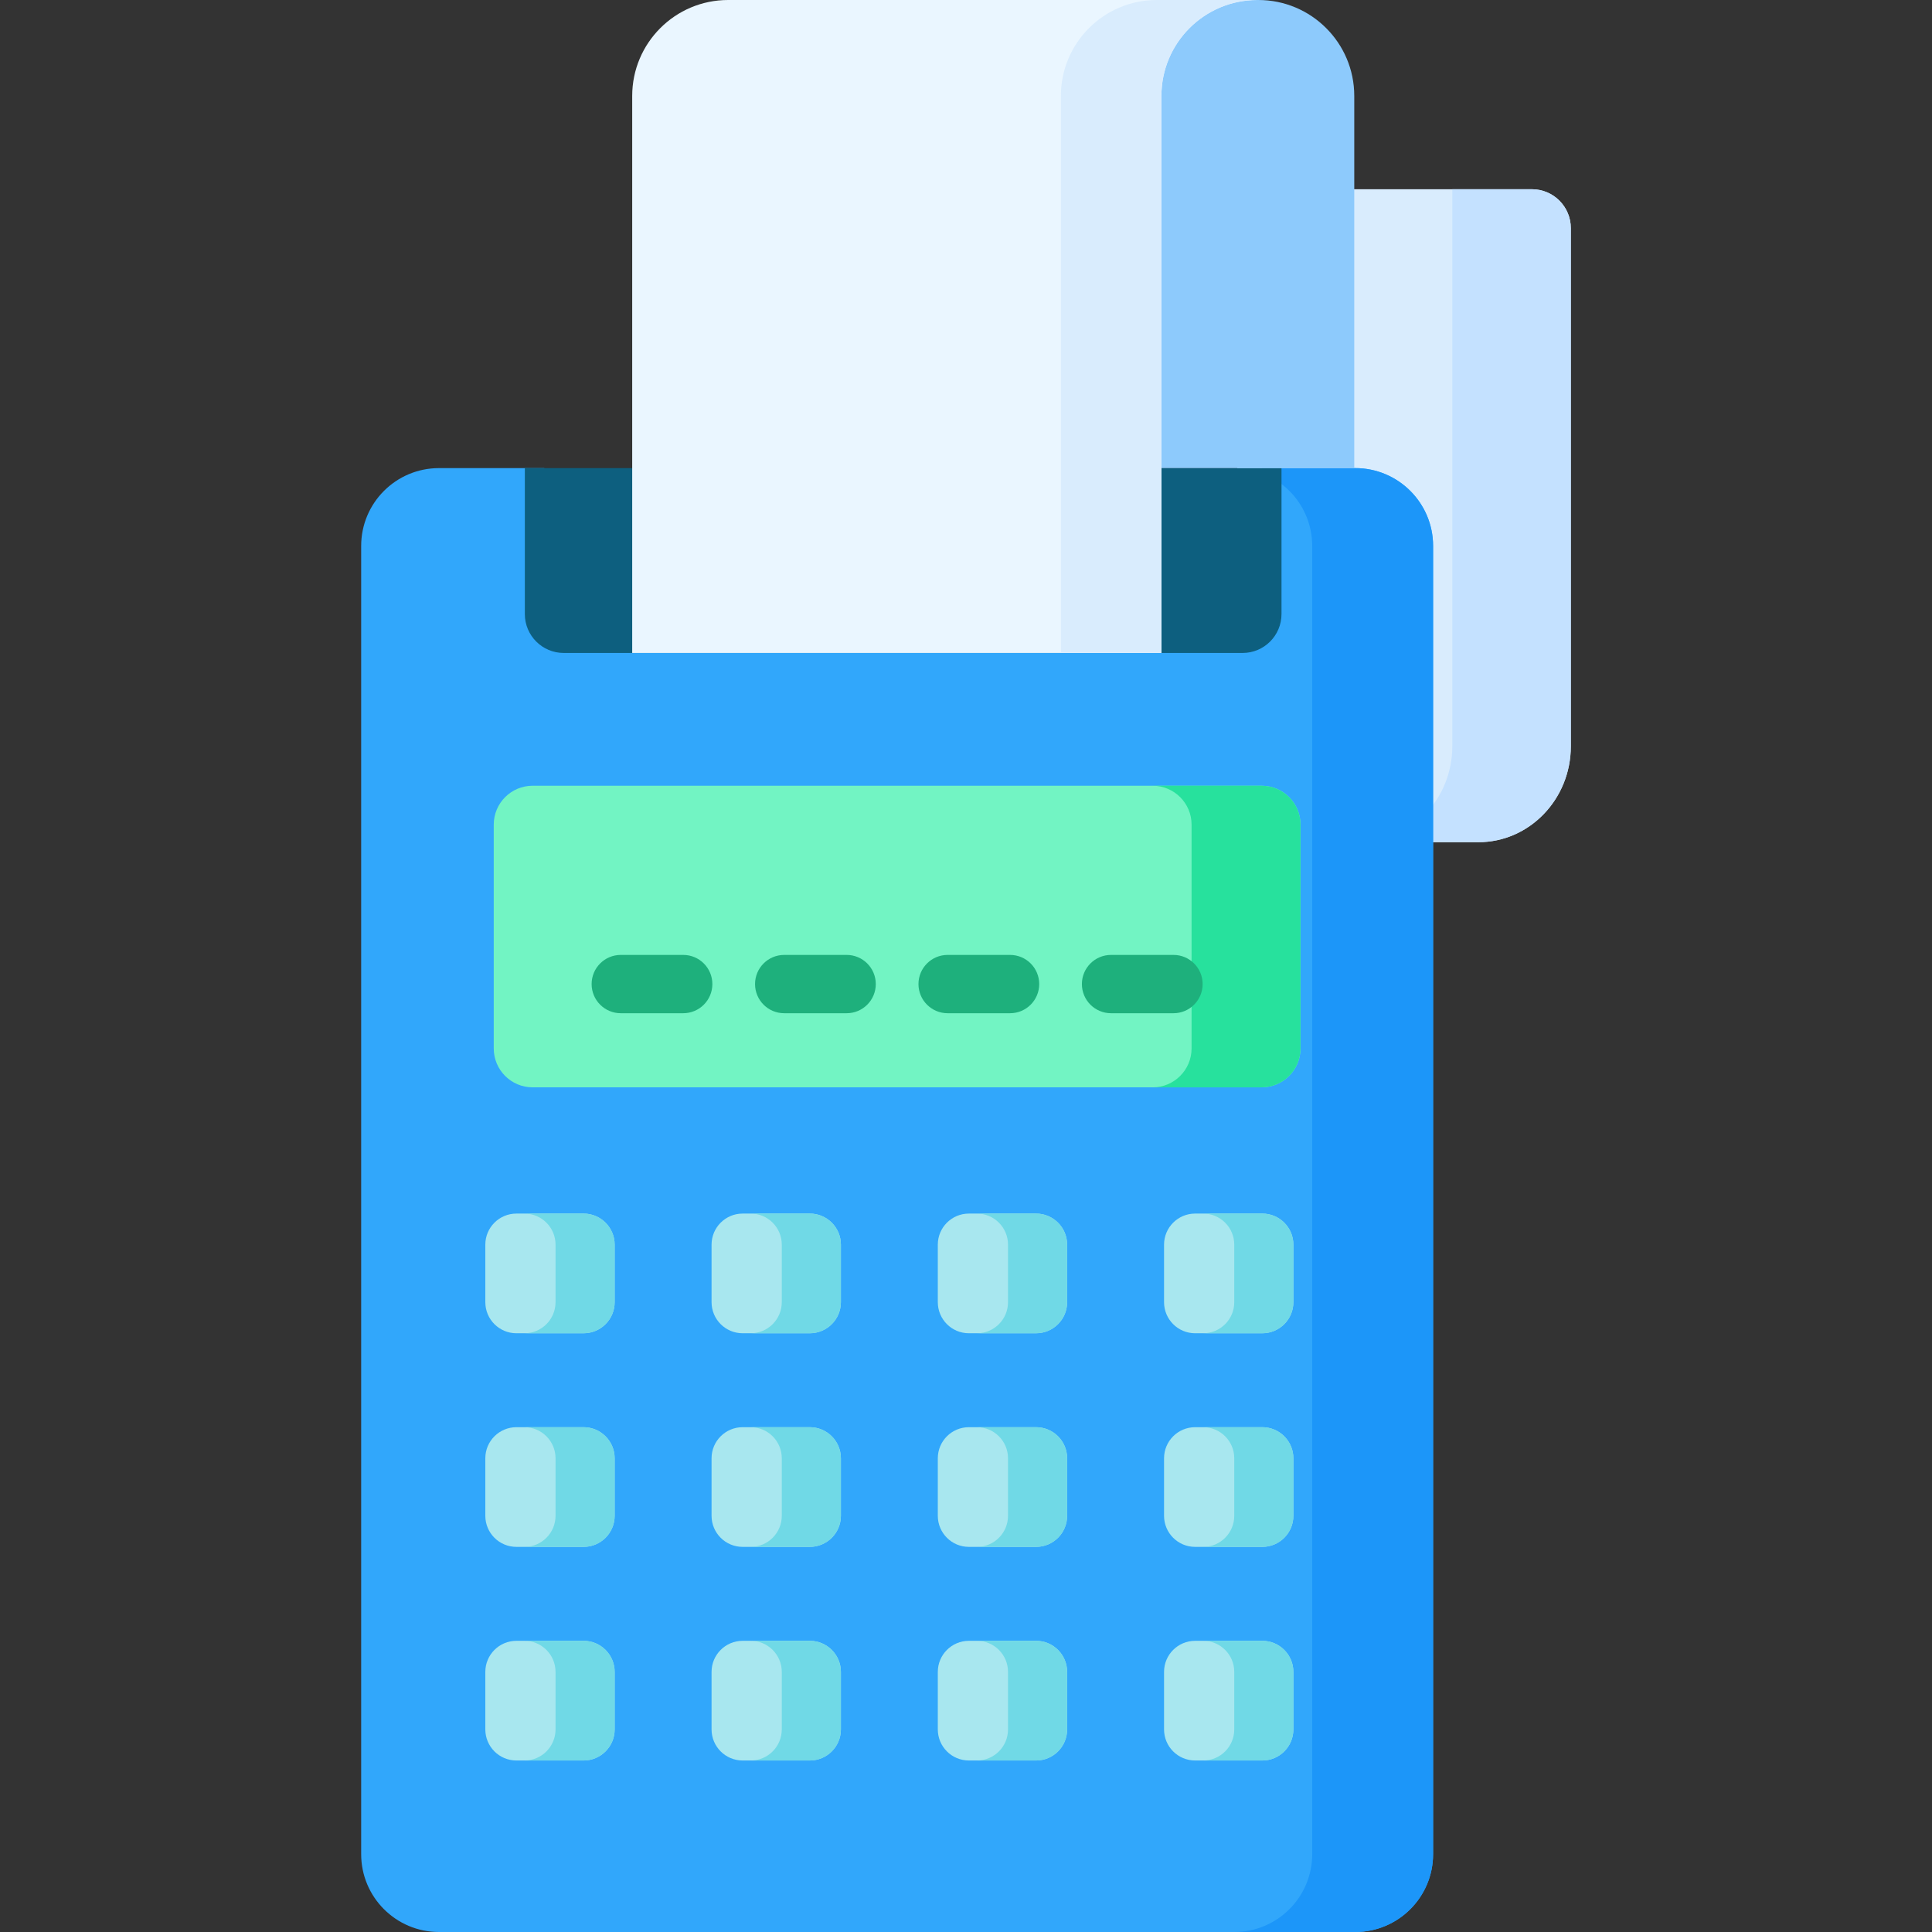 <svg id="Capa_1" enable-background="new 0 0 512 512" height="512" viewBox="0 0 512 512" width="512" xmlns="http://www.w3.org/2000/svg"><rect x="0" y="0" width="512" height="512" fill="#333333" stroke="none"/><g><g><g><g><g><path d="m327.901 50.144v173.045h63.878c13.534 0 24.505-11.383 24.505-25.425v-137.305c0-5.696-4.618-10.314-10.314-10.314h-78.069z" fill="#d9ecfd"/></g><g><g><path d="m405.972 50.149c5.696 0 10.314 4.618 10.314 10.314v137.303c0 14.038-10.974 25.425-24.507 25.425h-31.397c13.532 0 24.496-11.387 24.496-25.425v-147.617z" fill="#c4e1ff"/></g></g></g></g><path d="m379.786 144.679v346.697c0 11.383-9.241 20.624-20.634 20.624h-242.814c-11.394 0-20.624-9.241-20.624-20.624v-346.697c0-11.394 9.231-20.624 20.624-20.624h27.897v38.673c0 2.854 2.318 5.161 5.161 5.161h179.901c2.843 0 5.161-2.308 5.161-5.161v-38.673h24.694c11.394-.001 20.634 9.23 20.634 20.624z" fill="#31a7fb"/><path d="m379.786 144.679v346.697c0 11.383-9.241 20.624-20.634 20.624h-32.039c11.394 0 20.635-9.241 20.635-20.624v-346.697c0-11.394-9.241-20.624-20.635-20.624h32.039c11.394-.001 20.634 9.23 20.634 20.624z" fill="#1c96f9"/><path d="m329.297 173.043h-179.895c-5.696 0-10.314-4.618-10.314-10.314v-38.676h200.524v38.676c-.001 5.696-4.618 10.314-10.315 10.314z" fill="#0d5f7f"/><g><path d="m334.336 288.157h-193.176c-5.696 0-10.314-4.618-10.314-10.314v-59.303c0-5.696 4.618-10.314 10.314-10.314h193.175c5.696 0 10.314 4.618 10.314 10.314v59.303c.001 5.697-4.617 10.314-10.313 10.314z" fill="#72f4c3"/><path d="m344.647 218.543v59.297c0 5.697-4.615 10.322-10.312 10.322h-28.876c5.697 0 10.322-4.626 10.322-10.322v-59.297c0-5.697-4.626-10.312-10.322-10.312h28.876c5.697 0 10.312 4.615 10.312 10.312z" fill="#27e19d"/></g><g><g><g><path d="m358.894 124.053v-98.628c0-14.042-11.383-25.425-25.425-25.425h-140.085v124.053z" fill="#8dcafc"/></g><g><path d="m307.785 173.045v-147.62c0-14.043 11.382-25.425 25.425-25.425h-140.244c-14.042 0-25.425 11.383-25.425 25.425v147.62z" fill="#eaf6ff"/></g><g><path d="m333.213 0c-14.045 0-25.425 11.38-25.425 25.425v147.617h-26.64v-147.617c-.001-14.045 11.379-25.425 25.424-25.425z" fill="#d9ecfd"/></g></g></g></g><g><g><g><g><path d="m154.652 353.327h-17.798c-4.55 0-8.239-3.689-8.239-8.239v-15.239c0-4.55 3.689-8.239 8.239-8.239h17.798c4.55 0 8.239 3.689 8.239 8.239v15.239c.001 4.55-3.688 8.239-8.239 8.239z" fill="#a8e7ef"/><path d="m162.892 329.846v15.241c0 4.555-3.689 8.243-8.236 8.243h-15.668c4.548 0 8.236-3.689 8.236-8.243v-15.241c0-4.548-3.689-8.236-8.236-8.236h15.668c4.547 0 8.236 3.688 8.236 8.236z" fill="#70d9e6"/></g></g><g><g><path d="m154.652 409.939h-17.798c-4.55 0-8.239-3.689-8.239-8.239v-15.24c0-4.55 3.689-8.239 8.239-8.239h17.798c4.55 0 8.239 3.689 8.239 8.239v15.24c.001 4.55-3.688 8.239-8.239 8.239z" fill="#a8e7ef"/><path d="m162.892 386.458v15.241c0 4.555-3.689 8.243-8.236 8.243h-15.668c4.548 0 8.236-3.689 8.236-8.243v-15.241c0-4.548-3.689-8.236-8.236-8.236h15.668c4.547 0 8.236 3.688 8.236 8.236z" fill="#70d9e6"/></g></g><g><g><path d="m154.652 466.551h-17.798c-4.55 0-8.239-3.689-8.239-8.239v-15.239c0-4.55 3.689-8.239 8.239-8.239h17.798c4.55 0 8.239 3.689 8.239 8.239v15.239c.001 4.55-3.688 8.239-8.239 8.239z" fill="#a8e7ef"/><path d="m162.892 443.07v15.241c0 4.555-3.689 8.243-8.236 8.243h-15.668c4.548 0 8.236-3.689 8.236-8.243v-15.241c0-4.548-3.689-8.236-8.236-8.236h15.668c4.547 0 8.236 3.689 8.236 8.236z" fill="#70d9e6"/></g></g></g><g><g><g><path d="m214.609 353.327h-17.799c-4.55 0-8.239-3.689-8.239-8.239v-15.239c0-4.55 3.689-8.239 8.239-8.239h17.798c4.55 0 8.239 3.689 8.239 8.239v15.239c.001 4.55-3.688 8.239-8.238 8.239z" fill="#a8e7ef"/><path d="m222.848 329.846v15.241c0 4.555-3.689 8.243-8.236 8.243h-15.668c4.548 0 8.236-3.689 8.236-8.243v-15.241c0-4.548-3.689-8.236-8.236-8.236h15.668c4.547 0 8.236 3.688 8.236 8.236z" fill="#70d9e6"/></g></g><g><g><path d="m214.609 409.939h-17.799c-4.55 0-8.239-3.689-8.239-8.239v-15.24c0-4.55 3.689-8.239 8.239-8.239h17.798c4.55 0 8.239 3.689 8.239 8.239v15.24c.001 4.55-3.688 8.239-8.238 8.239z" fill="#a8e7ef"/><path d="m222.848 386.458v15.241c0 4.555-3.689 8.243-8.236 8.243h-15.668c4.548 0 8.236-3.689 8.236-8.243v-15.241c0-4.548-3.689-8.236-8.236-8.236h15.668c4.547 0 8.236 3.688 8.236 8.236z" fill="#70d9e6"/></g></g><g><g><path d="m214.609 466.551h-17.799c-4.55 0-8.239-3.689-8.239-8.239v-15.239c0-4.55 3.689-8.239 8.239-8.239h17.798c4.55 0 8.239 3.689 8.239 8.239v15.239c.001 4.55-3.688 8.239-8.238 8.239z" fill="#a8e7ef"/><path d="m222.848 443.07v15.241c0 4.555-3.689 8.243-8.236 8.243h-15.668c4.548 0 8.236-3.689 8.236-8.243v-15.241c0-4.548-3.689-8.236-8.236-8.236h15.668c4.547 0 8.236 3.689 8.236 8.236z" fill="#70d9e6"/></g></g></g><g><g><g><path d="m274.565 353.327h-17.798c-4.55 0-8.239-3.689-8.239-8.239v-15.239c0-4.55 3.689-8.239 8.239-8.239h17.798c4.55 0 8.239 3.689 8.239 8.239v15.239c0 4.55-3.689 8.239-8.239 8.239z" fill="#a8e7ef"/><path d="m282.804 329.846v15.241c0 4.555-3.689 8.243-8.236 8.243h-15.668c4.548 0 8.236-3.689 8.236-8.243v-15.241c0-4.548-3.689-8.236-8.236-8.236h15.668c4.548 0 8.236 3.688 8.236 8.236z" fill="#70d9e6"/></g></g><g><g><path d="m274.565 409.939h-17.798c-4.55 0-8.239-3.689-8.239-8.239v-15.24c0-4.55 3.689-8.239 8.239-8.239h17.798c4.55 0 8.239 3.689 8.239 8.239v15.24c0 4.55-3.689 8.239-8.239 8.239z" fill="#a8e7ef"/><path d="m282.804 386.458v15.241c0 4.555-3.689 8.243-8.236 8.243h-15.668c4.548 0 8.236-3.689 8.236-8.243v-15.241c0-4.548-3.689-8.236-8.236-8.236h15.668c4.548 0 8.236 3.688 8.236 8.236z" fill="#70d9e6"/></g></g><g><g><path d="m274.565 466.551h-17.798c-4.55 0-8.239-3.689-8.239-8.239v-15.239c0-4.55 3.689-8.239 8.239-8.239h17.798c4.55 0 8.239 3.689 8.239 8.239v15.239c0 4.55-3.689 8.239-8.239 8.239z" fill="#a8e7ef"/><path d="m282.804 443.07v15.241c0 4.555-3.689 8.243-8.236 8.243h-15.668c4.548 0 8.236-3.689 8.236-8.243v-15.241c0-4.548-3.689-8.236-8.236-8.236h15.668c4.548 0 8.236 3.689 8.236 8.236z" fill="#70d9e6"/></g></g></g><g><g><g><path d="m334.521 353.327h-17.798c-4.55 0-8.239-3.689-8.239-8.239v-15.239c0-4.55 3.689-8.239 8.239-8.239h17.798c4.55 0 8.239 3.689 8.239 8.239v15.239c.001 4.55-3.688 8.239-8.239 8.239z" fill="#a8e7ef"/><path d="m342.761 329.846v15.241c0 4.555-3.689 8.243-8.236 8.243h-15.668c4.548 0 8.236-3.689 8.236-8.243v-15.241c0-4.548-3.689-8.236-8.236-8.236h15.668c4.547 0 8.236 3.688 8.236 8.236z" fill="#70d9e6"/></g></g><g><g><path d="m334.521 409.939h-17.798c-4.55 0-8.239-3.689-8.239-8.239v-15.24c0-4.55 3.689-8.239 8.239-8.239h17.798c4.55 0 8.239 3.689 8.239 8.239v15.24c.001 4.55-3.688 8.239-8.239 8.239z" fill="#a8e7ef"/><path d="m342.761 386.458v15.241c0 4.555-3.689 8.243-8.236 8.243h-15.668c4.548 0 8.236-3.689 8.236-8.243v-15.241c0-4.548-3.689-8.236-8.236-8.236h15.668c4.547 0 8.236 3.688 8.236 8.236z" fill="#70d9e6"/></g></g><g><g><path d="m334.521 466.551h-17.798c-4.55 0-8.239-3.689-8.239-8.239v-15.239c0-4.55 3.689-8.239 8.239-8.239h17.798c4.55 0 8.239 3.689 8.239 8.239v15.239c.001 4.55-3.688 8.239-8.239 8.239z" fill="#a8e7ef"/><path d="m342.761 443.07v15.241c0 4.555-3.689 8.243-8.236 8.243h-15.668c4.548 0 8.236-3.689 8.236-8.243v-15.241c0-4.548-3.689-8.236-8.236-8.236h15.668c4.547 0 8.236 3.689 8.236 8.236z" fill="#70d9e6"/></g></g></g></g><g><g><path d="m181.057 268.515h-16.545c-4.268 0-7.726-3.459-7.726-7.726s3.459-7.726 7.726-7.726h16.545c4.268 0 7.726 3.459 7.726 7.726.001 4.267-3.458 7.726-7.726 7.726z" fill="#1eb07c"/></g><g><path d="m224.366 268.515h-16.545c-4.268 0-7.726-3.459-7.726-7.726s3.459-7.726 7.726-7.726h16.545c4.268 0 7.726 3.459 7.726 7.726s-3.458 7.726-7.726 7.726z" fill="#1eb07c"/></g><g><path d="m267.675 268.515h-16.545c-4.268 0-7.726-3.459-7.726-7.726s3.459-7.726 7.726-7.726h16.545c4.268 0 7.726 3.459 7.726 7.726s-3.458 7.726-7.726 7.726z" fill="#1eb07c"/></g><g><path d="m310.985 268.515h-16.546c-4.268 0-7.726-3.459-7.726-7.726s3.459-7.726 7.726-7.726h16.546c4.268 0 7.726 3.459 7.726 7.726s-3.459 7.726-7.726 7.726z" fill="#1eb07c"/></g></g></g></svg>